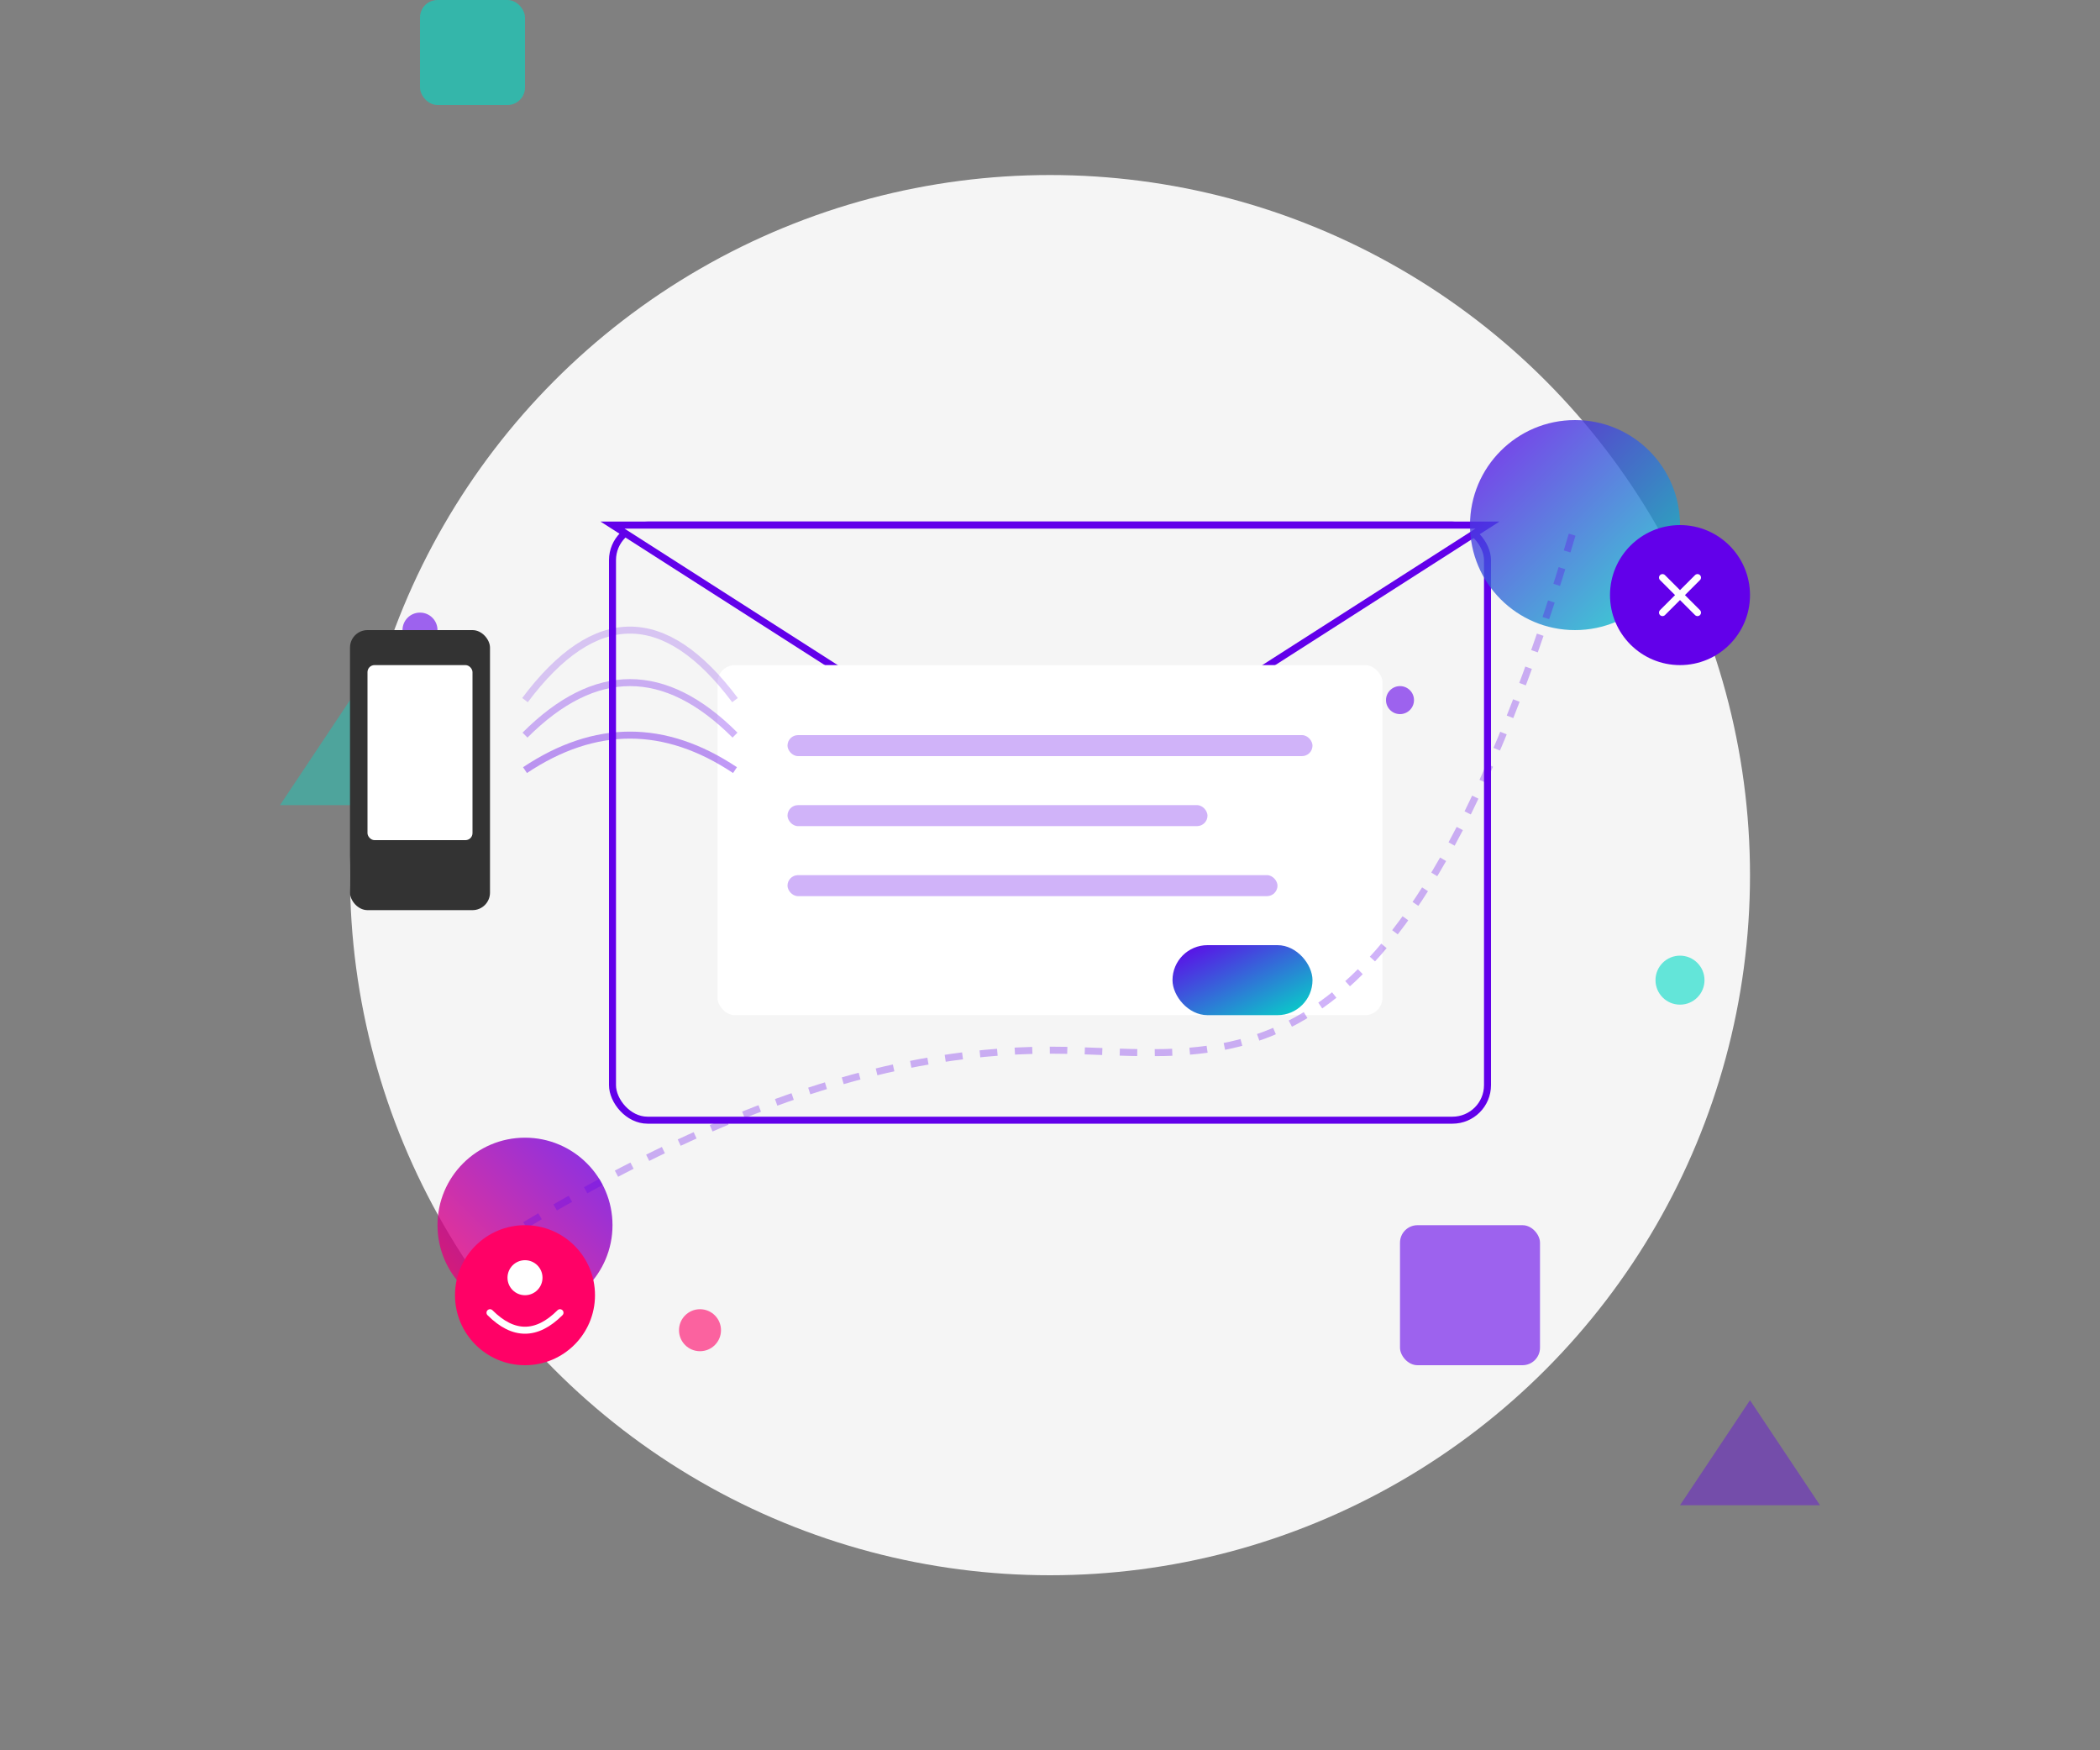 <?xml version="1.0" encoding="UTF-8"?>
<svg width="600px" height="500px" viewBox="0 0 600 500" version="1.1" xmlns="http://www.w3.org/2000/svg" xmlns:xlink="http://www.w3.org/1999/xlink">
    <rect x="0" y="0" width="600" height="500" fill="#808080" stroke="none"/>
    <title>Contact Illustration</title>
    <defs>
        <linearGradient x1="0%" y1="0%" x2="100%" y2="100%" id="linearGradient-1">
            <stop stop-color="#6200EA" offset="0%"></stop>
            <stop stop-color="#03DAC6" offset="100%"></stop>
        </linearGradient>
        <linearGradient x1="100%" y1="0%" x2="0%" y2="100%" id="linearGradient-2">
            <stop stop-color="#6200EA" offset="0%"></stop>
            <stop stop-color="#FF0166" offset="100%"></stop>
        </linearGradient>
    </defs>
    <g stroke="none" stroke-width="1" fill="none" fill-rule="evenodd">
        <!-- Background shape -->
        <circle fill="#F5F5F5" cx="300" cy="250" r="200"></circle>
        
        <!-- Email/Message envelope -->
        <g transform="translate(175, 150)">
            <!-- Envelope base -->
            <rect fill="#FFFFFF" x="0" y="0" width="250" height="170" rx="10"></rect>
            <rect fill="#F5F5F5" x="0" y="0" width="250" height="170" rx="10" stroke="#6200EA" stroke-width="2"></rect>
            
            <!-- Envelope flap (top) -->
            <path d="M0,0 L125,80 L250,0 Z" fill="#F5F5F5" stroke="#6200EA" stroke-width="2"></path>
            
            <!-- Message inside -->
            <rect fill="#FFFFFF" x="30" y="40" width="190" height="100" rx="5"></rect>
            
            <!-- Content lines -->
            <rect fill="#6200EA" opacity="0.3" x="50" y="60" width="150" height="6" rx="3"></rect>
            <rect fill="#6200EA" opacity="0.3" x="50" y="80" width="120" height="6" rx="3"></rect>
            <rect fill="#6200EA" opacity="0.3" x="50" y="100" width="140" height="6" rx="3"></rect>
            
            <!-- Send button -->
            <rect fill="url(#linearGradient-1)" x="160" y="120" width="40" height="20" rx="10"></rect>
        </g>
        
        <!-- Decorative elements -->
        <circle fill="url(#linearGradient-1)" opacity="0.8" cx="450" cy="150" r="30"></circle>
        <circle fill="url(#linearGradient-2)" opacity="0.8" cx="150" cy="350" r="25"></circle>
        <rect fill="#6200EA" opacity="0.6" x="400" y="350" width="40" height="40" rx="5"></rect>
        <rect fill="#03DAC6" opacity="0.6" x="120" cy="120" width="30" height="30" rx="5"></rect>
        
        <!-- Connection paths -->
        <path d="M150,350 C200,320 250,300 300,300 C350,300 400,320 450,150" stroke="#6200EA" stroke-width="2" opacity="0.3" stroke-dasharray="5,5"></path>
        
        <!-- Contact icons -->
        <g transform="translate(460, 150)" fill="#FFFFFF">
            <circle fill="#6200EA" cx="20" cy="20" r="20"></circle>
            <path d="M15,15 L25,25 M15,25 L25,15" stroke="#FFFFFF" stroke-width="2" stroke-linecap="round"></path>
        </g>
        
        <g transform="translate(130, 350)" fill="#FFFFFF">
            <circle fill="#FF0166" cx="20" cy="20" r="20"></circle>
            <circle fill="#FFFFFF" cx="20" cy="15" r="5"></circle>
            <path d="M10,25 Q20,35 30,25" stroke="#FFFFFF" stroke-width="2" fill="none" stroke-linecap="round"></path>
        </g>
        
        <!-- Floating particles -->
        <circle fill="#6200EA" cx="120" cy="180" r="5" opacity="0.6"></circle>
        <circle fill="#03DAC6" cx="480" cy="280" r="7" opacity="0.6"></circle>
        <circle fill="#FF0166" cx="200" cy="380" r="6" opacity="0.6"></circle>
        <circle fill="#6200EA" cx="400" cy="200" r="4" opacity="0.6"></circle>
        
        <!-- Abstract shapes -->
        <polygon fill="#6200EA" opacity="0.4" points="500,400 520,430 480,430"></polygon>
        <polygon fill="#03DAC6" opacity="0.4" points="100,200 120,230 80,230"></polygon>
        
        <!-- Mobile device -->
        <g transform="translate(100, 180)">
            <rect fill="#333333" x="0" y="0" width="40" height="80" rx="5"></rect>
            <rect fill="#FFFFFF" x="5" y="10" width="30" height="50" rx="2"></rect>
            <circle fill="#333333" cx="20" cy="70" r="5"></circle>
        </g>
        
        <!-- Wi-Fi/signal waves -->
        <path d="M150,220 Q180,200 210,220" stroke="#6200EA" stroke-width="2" fill="none" opacity="0.4"></path>
        <path d="M150,210 Q180,180 210,210" stroke="#6200EA" stroke-width="2" fill="none" opacity="0.3"></path>
        <path d="M150,200 Q180,160 210,200" stroke="#6200EA" stroke-width="2" fill="none" opacity="0.2"></path>
    </g>
</svg>
